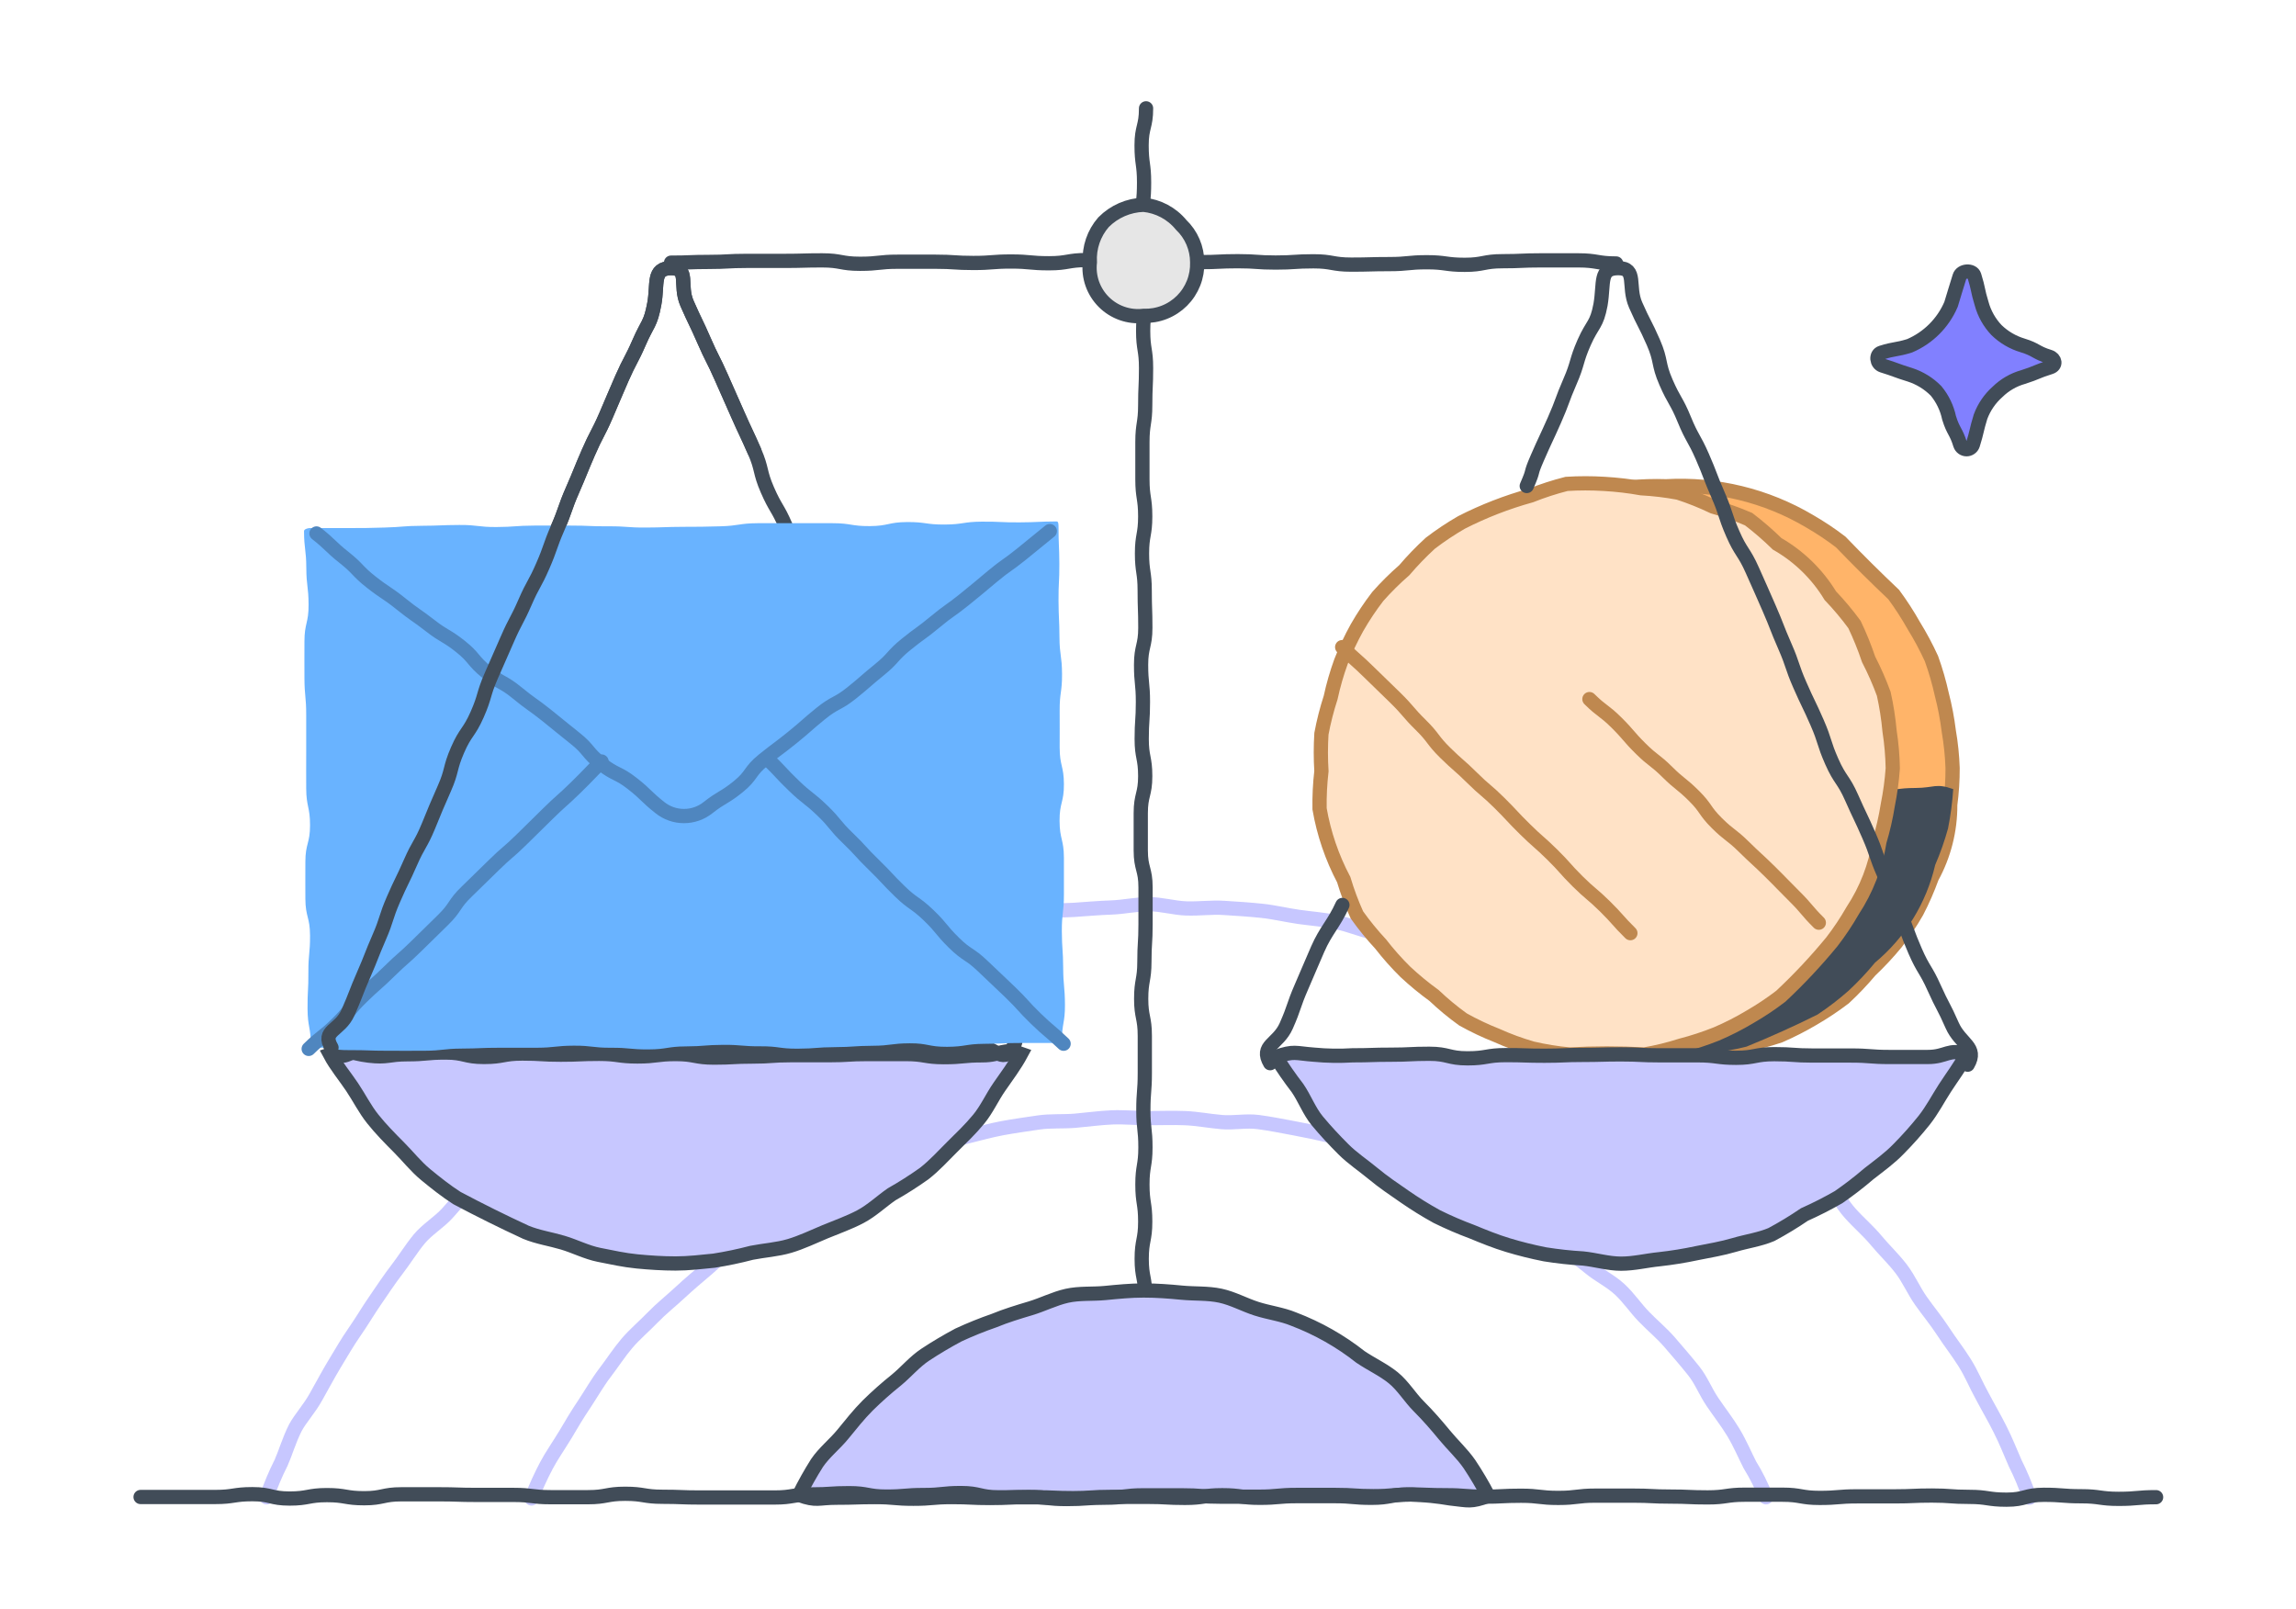<svg width="137" height="96" viewBox="0 0 137 96" fill="none" xmlns="http://www.w3.org/2000/svg">
<path d="M105.377 89.344C105.113 88.666 104.788 88.014 104.406 87.395C104.121 86.844 103.843 86.157 103.416 85.452C103.069 84.876 102.618 84.3 102.178 83.651C101.739 83.001 101.522 82.376 101.058 81.794C100.594 81.213 100.142 80.693 99.647 80.117C99.152 79.542 98.62 79.115 98.094 78.57C97.568 78.026 97.19 77.438 96.64 76.93C96.089 76.423 95.433 76.12 94.857 75.643C94.282 75.167 93.706 74.783 93.106 74.344C92.506 73.904 91.949 73.49 91.324 73.106C90.699 72.722 90.198 72.184 89.554 71.812C88.91 71.441 88.285 71.113 87.623 70.779C86.961 70.445 86.262 70.272 85.581 69.981C84.9 69.69 84.22 69.504 83.52 69.251C82.821 68.997 82.19 68.694 81.478 68.483C80.767 68.273 80.123 67.957 79.399 67.784C78.675 67.611 77.982 67.468 77.258 67.332C76.534 67.196 75.828 67.054 75.092 66.955C74.356 66.856 73.632 67.017 72.895 66.955C72.159 66.893 71.459 66.751 70.717 66.72C69.974 66.689 69.269 66.72 68.526 66.72C67.784 66.72 67.053 66.645 66.335 66.676C65.618 66.707 64.869 66.812 64.157 66.874C63.446 66.936 62.678 66.874 61.967 66.98C61.255 67.085 60.506 67.19 59.801 67.32C59.095 67.45 58.365 67.66 57.666 67.827C56.966 67.994 56.249 68.236 55.562 68.446C54.875 68.656 54.2 69.009 53.526 69.251C52.851 69.492 52.133 69.727 51.477 70.006C50.821 70.284 50.085 70.501 49.441 70.816C48.798 71.132 48.148 71.522 47.529 71.874C46.91 72.227 46.36 72.784 45.759 73.174C45.159 73.564 44.417 73.793 43.841 74.232C43.266 74.671 42.758 75.241 42.214 75.699C41.669 76.157 41.087 76.652 40.567 77.135C40.048 77.617 39.441 78.1 38.952 78.607C38.463 79.115 37.863 79.622 37.405 80.161C36.947 80.699 36.52 81.361 36.093 81.918C35.666 82.475 35.276 83.156 34.893 83.737C34.447 84.393 34.082 85.018 33.742 85.594C33.309 86.305 32.888 86.906 32.603 87.45C32.266 88.085 31.969 88.74 31.712 89.412" stroke="#C7C7FF" stroke-width="0.85" stroke-miterlimit="10" stroke-linecap="round"/>
<path d="M121.102 89.369C120.864 88.662 120.577 87.974 120.242 87.308C119.982 86.726 119.716 86.021 119.326 85.254C119.017 84.635 118.651 84.016 118.262 83.279C117.915 82.661 117.643 81.968 117.216 81.293C116.789 80.618 116.368 80.093 115.941 79.436C115.514 78.781 115.068 78.255 114.623 77.623C114.177 76.992 113.905 76.318 113.435 75.705C112.964 75.092 112.438 74.603 111.949 74.016C111.461 73.428 110.904 72.964 110.396 72.394C109.889 71.825 109.555 71.157 109.029 70.6C108.503 70.043 107.97 69.548 107.42 69.022C106.869 68.496 106.256 68.087 105.687 67.586C105.118 67.085 104.554 66.621 103.967 66.144C103.379 65.668 102.822 65.191 102.215 64.739C101.609 64.288 100.978 63.935 100.359 63.502C99.74 63.069 99.121 62.648 98.502 62.264C97.883 61.88 97.228 61.497 96.572 61.125C95.916 60.754 95.229 60.507 94.548 60.141C93.867 59.776 93.31 59.3 92.611 58.99C91.912 58.681 91.188 58.532 90.489 58.248C89.789 57.963 89.09 57.74 88.378 57.487C87.667 57.233 86.992 56.942 86.268 56.719C85.544 56.496 84.888 56.131 84.152 55.94C83.415 55.748 82.654 55.81 81.912 55.642C81.169 55.475 80.488 55.178 79.746 55.024C79.003 54.869 78.266 54.819 77.518 54.714C76.769 54.609 76.051 54.43 75.296 54.349C74.541 54.269 73.811 54.225 73.05 54.176C72.289 54.126 71.558 54.232 70.797 54.207C70.036 54.182 69.312 53.953 68.551 53.953C67.79 53.953 67.047 54.126 66.305 54.151C65.562 54.176 64.801 54.244 64.064 54.294C63.328 54.343 62.554 54.294 61.818 54.399C61.082 54.504 60.314 54.541 59.584 54.646C58.854 54.751 58.074 54.795 57.344 54.925C56.614 55.055 55.902 55.414 55.178 55.575C54.454 55.735 53.674 55.773 52.963 55.964C52.251 56.156 51.508 56.367 50.797 56.583C50.085 56.8 49.342 56.992 48.643 57.239C47.944 57.487 47.238 57.79 46.551 58.068C45.865 58.347 45.178 58.687 44.503 58.997C43.829 59.306 43.117 59.615 42.461 59.937C41.805 60.259 41.223 60.797 40.567 61.175C39.911 61.552 39.126 61.695 38.494 62.085C37.863 62.474 37.257 62.938 36.638 63.353C36.019 63.768 35.4 64.251 34.825 64.69C34.249 65.129 33.587 65.575 33.024 66.039C32.461 66.503 31.966 67.122 31.409 67.611C30.852 68.1 30.171 68.508 29.657 69.022C29.144 69.535 28.692 70.197 28.178 70.723C27.665 71.249 27.182 71.856 26.687 72.4C26.192 72.945 25.486 73.36 25.016 73.929C24.546 74.498 24.137 75.167 23.692 75.742C23.246 76.318 22.813 76.98 22.386 77.599C21.959 78.217 21.569 78.886 21.148 79.486C20.728 80.086 20.332 80.779 19.96 81.392C19.589 82.005 19.205 82.729 18.859 83.341C18.469 84.053 17.931 84.622 17.621 85.198C17.238 85.965 17.033 86.702 16.773 87.283C16.436 87.948 16.146 88.637 15.907 89.344" stroke="#C7C7FF" stroke-width="0.85" stroke-miterlimit="10" stroke-linecap="round"/>
<path d="M116.51 45.83C116.484 45.089 116.408 44.351 116.281 43.621C116.191 42.886 116.053 42.159 115.867 41.443C115.706 40.716 115.5 40.001 115.248 39.301C114.938 38.624 114.586 37.967 114.196 37.334C113.834 36.691 113.433 36.071 112.995 35.477C111.917 34.456 110.862 33.41 109.833 32.34C109.242 31.887 108.622 31.474 107.977 31.102C105.395 29.571 102.415 28.845 99.418 29.016C98.677 28.992 97.935 29.015 97.197 29.084C96.459 29.185 95.73 29.334 95.012 29.53C94.287 29.703 93.574 29.922 92.877 30.186C92.178 30.454 91.498 30.768 90.841 31.127C90.241 31.576 89.67 32.064 89.133 32.587C88.55 33.041 87.997 33.531 87.475 34.054C86.915 34.544 86.386 35.069 85.891 35.626C85.491 36.253 85.134 36.907 84.82 37.581C84.438 38.215 84.097 38.872 83.799 39.549C83.487 40.224 83.218 40.919 82.994 41.628C82.855 42.358 82.76 43.096 82.71 43.837C82.54 44.568 82.414 45.307 82.332 46.053C82.332 46.802 82.38 47.55 82.475 48.293C82.721 49.769 83.208 51.195 83.916 52.513C84.152 53.221 84.435 53.911 84.764 54.58C85.138 55.224 85.551 55.844 86.002 56.437C86.472 57.017 86.981 57.565 87.524 58.077C88.473 59.247 89.719 60.141 91.132 60.663C91.766 61.048 92.426 61.389 93.106 61.684C93.796 61.953 94.503 62.176 95.222 62.353C95.939 62.541 96.666 62.682 97.401 62.774C98.845 63.215 100.388 63.215 101.832 62.774C102.567 62.684 103.297 62.55 104.016 62.371C104.752 62.23 105.478 62.04 106.188 61.802C106.875 61.503 107.542 61.162 108.187 60.781C108.831 60.407 109.451 59.994 110.043 59.543C110.592 59.033 111.109 58.489 111.591 57.916C112.14 57.396 112.657 56.842 113.138 56.257C113.591 55.667 114.005 55.047 114.375 54.401C114.719 53.739 115.019 53.054 115.273 52.352C116 51.025 116.377 49.534 116.368 48.021C116.464 47.294 116.512 46.563 116.51 45.83Z" fill="#FFB469"/>
<path d="M116.51 45.83C116.484 45.089 116.408 44.351 116.281 43.621C116.191 42.886 116.053 42.159 115.867 41.443C115.706 40.716 115.5 40.001 115.248 39.301C114.938 38.624 114.586 37.967 114.196 37.334C113.834 36.691 113.433 36.071 112.995 35.477C111.917 34.456 110.862 33.41 109.833 32.34C109.242 31.887 108.622 31.474 107.977 31.102C105.395 29.571 102.415 28.845 99.418 29.016C98.677 28.992 97.935 29.015 97.197 29.084C96.459 29.185 95.73 29.334 95.012 29.53C94.287 29.703 93.574 29.922 92.877 30.186C92.178 30.454 91.498 30.768 90.841 31.127C90.241 31.576 89.67 32.064 89.133 32.587C88.55 33.041 87.997 33.531 87.475 34.054C86.915 34.544 86.386 35.069 85.891 35.626C85.491 36.253 85.134 36.907 84.82 37.581C84.438 38.215 84.097 38.872 83.799 39.549C83.487 40.224 83.218 40.919 82.994 41.628C82.855 42.358 82.76 43.096 82.71 43.837C82.54 44.568 82.414 45.307 82.332 46.053C82.332 46.802 82.38 47.55 82.475 48.293C82.721 49.769 83.208 51.195 83.916 52.513C84.152 53.221 84.435 53.911 84.764 54.58C85.138 55.224 85.551 55.844 86.002 56.437C86.472 57.017 86.981 57.565 87.524 58.077C88.473 59.247 89.719 60.141 91.132 60.663C91.766 61.048 92.426 61.389 93.106 61.684C93.796 61.953 94.503 62.176 95.222 62.353C95.939 62.541 96.666 62.682 97.401 62.774C98.845 63.215 100.388 63.215 101.832 62.774C102.567 62.684 103.297 62.55 104.016 62.371C104.752 62.23 105.478 62.04 106.188 61.802C106.875 61.503 107.542 61.162 108.187 60.781C108.831 60.407 109.451 59.994 110.043 59.543C110.592 59.033 111.109 58.489 111.591 57.916C112.14 57.396 112.657 56.842 113.138 56.257C113.591 55.667 114.005 55.047 114.375 54.401C114.719 53.739 115.019 53.054 115.273 52.352C116 51.025 116.377 49.534 116.368 48.021C116.464 47.294 116.512 46.563 116.51 45.83Z" stroke="#BF884F" stroke-width="0.85" stroke-miterlimit="10" stroke-linecap="round"/>
<path d="M99.591 62.867C98.708 62.934 97.82 62.934 96.937 62.867C96.036 62.715 95.149 62.496 94.282 62.211C93.929 61.208 94.214 61.121 94.208 60.057C94.201 58.993 94.443 58.986 94.437 57.928C94.43 56.87 94.437 56.858 94.437 55.793C94.437 54.729 94.498 54.729 94.492 53.664C94.486 52.6 94.418 52.6 94.412 51.536C94.406 50.471 94.195 50.465 94.189 49.401C94.183 48.336 93.601 48.058 94.362 47.315C95.124 46.573 95.427 47.241 96.534 47.235C97.642 47.229 97.648 47.266 98.756 47.235C99.864 47.204 99.864 47.235 100.978 47.235C102.091 47.235 102.085 47.272 103.199 47.266C104.313 47.26 104.307 47.123 105.421 47.123H107.636C108.75 47.123 108.75 47.123 109.858 47.123C110.965 47.123 110.972 47.167 112.079 47.161C113.187 47.154 113.193 47.024 114.307 47.018C115.421 47.012 115.502 46.715 116.547 47.086C116.495 47.874 116.392 48.657 116.238 49.432C116.033 50.175 115.777 50.903 115.471 51.61C114.942 53.893 113.682 55.94 111.881 57.439C111.393 58.032 110.865 58.592 110.303 59.116C109.718 59.633 109.098 60.109 108.447 60.54C107.061 61.231 105.649 61.868 104.214 62.452C103.459 62.64 102.692 62.774 101.918 62.854C101.144 62.914 100.366 62.919 99.591 62.867Z" fill="#414C58"/>
<path d="M112.94 45.848C112.926 45.102 112.862 44.358 112.748 43.621C112.68 42.873 112.565 42.131 112.401 41.399C112.143 40.696 111.842 40.01 111.498 39.345C111.259 38.635 110.978 37.941 110.656 37.265C110.213 36.661 109.732 36.087 109.214 35.545C108.435 34.261 107.343 33.197 106.04 32.451C105.503 31.925 104.935 31.433 104.338 30.978C103.649 30.682 102.942 30.432 102.221 30.229C101.55 29.907 100.857 29.63 100.148 29.4C99.416 29.263 98.676 29.174 97.933 29.134C97.203 29.003 96.465 28.916 95.724 28.874C94.976 28.828 94.225 28.828 93.477 28.874C92.751 29.058 92.038 29.29 91.342 29.567C89.912 29.962 88.524 30.501 87.202 31.176C86.558 31.548 85.938 31.962 85.346 32.414C84.796 32.918 84.277 33.455 83.793 34.023C83.231 34.512 82.702 35.037 82.209 35.594C81.754 36.185 81.341 36.805 80.971 37.451C80.609 38.103 80.29 38.779 80.018 39.474C79.763 40.175 79.556 40.893 79.399 41.622C79.169 42.329 78.985 43.05 78.848 43.782C78.802 44.526 78.802 45.272 78.848 46.016C78.762 46.761 78.725 47.511 78.737 48.262C78.992 49.738 79.479 51.164 80.179 52.489C80.393 53.207 80.656 53.91 80.965 54.593C81.399 55.202 81.872 55.783 82.382 56.331C82.836 56.916 83.328 57.47 83.855 57.99C84.396 58.495 84.969 58.966 85.569 59.401C86.111 59.916 86.688 60.394 87.295 60.83C87.948 61.195 88.624 61.515 89.319 61.789C90.003 62.097 90.708 62.355 91.429 62.563C92.16 62.734 92.903 62.854 93.651 62.922C95.139 62.84 96.63 62.84 98.119 62.922C98.856 62.796 99.584 62.618 100.297 62.39C101.016 62.205 101.723 61.973 102.413 61.697C103.1 61.404 103.766 61.065 104.406 60.682C105.051 60.31 105.671 59.897 106.262 59.444C107.347 58.428 108.364 57.343 109.307 56.195C109.762 55.605 110.175 54.985 110.545 54.339C111.367 53.09 111.913 51.681 112.147 50.205C112.36 49.495 112.526 48.771 112.642 48.039C112.787 47.316 112.887 46.584 112.94 45.848Z" fill="#FFE2C6"/>
<path d="M112.94 45.848C112.926 45.102 112.862 44.358 112.748 43.621C112.68 42.873 112.565 42.131 112.401 41.399C112.143 40.696 111.842 40.01 111.498 39.345C111.259 38.635 110.978 37.941 110.656 37.265C110.213 36.661 109.732 36.087 109.214 35.545C108.435 34.261 107.343 33.197 106.04 32.451C105.503 31.925 104.935 31.433 104.338 30.978C103.649 30.682 102.942 30.432 102.221 30.229C101.55 29.907 100.857 29.63 100.148 29.4C99.416 29.263 98.676 29.174 97.933 29.134C97.203 29.003 96.465 28.916 95.724 28.874C94.976 28.828 94.225 28.828 93.477 28.874C92.751 29.058 92.038 29.29 91.342 29.567C89.912 29.962 88.524 30.501 87.202 31.176C86.558 31.548 85.938 31.962 85.346 32.414C84.796 32.918 84.277 33.455 83.793 34.023C83.231 34.512 82.702 35.037 82.209 35.594C81.754 36.185 81.341 36.805 80.971 37.451C80.609 38.103 80.29 38.779 80.018 39.474C79.763 40.175 79.556 40.893 79.399 41.622C79.169 42.329 78.985 43.05 78.848 43.782C78.802 44.526 78.802 45.272 78.848 46.016C78.762 46.761 78.725 47.511 78.737 48.262C78.992 49.738 79.479 51.164 80.179 52.489C80.393 53.207 80.656 53.91 80.965 54.593C81.399 55.202 81.872 55.783 82.382 56.331C82.836 56.916 83.328 57.47 83.855 57.99C84.396 58.495 84.969 58.966 85.569 59.401C86.111 59.916 86.688 60.394 87.295 60.83C87.948 61.195 88.624 61.515 89.319 61.789C90.003 62.097 90.708 62.355 91.429 62.563C92.16 62.734 92.903 62.854 93.651 62.922C95.139 62.84 96.63 62.84 98.119 62.922C98.856 62.796 99.584 62.618 100.297 62.39C101.016 62.205 101.723 61.973 102.413 61.697C103.1 61.404 103.766 61.065 104.406 60.682C105.051 60.31 105.671 59.897 106.262 59.444C107.347 58.428 108.364 57.343 109.307 56.195C109.762 55.605 110.175 54.985 110.545 54.339C111.367 53.09 111.913 51.681 112.147 50.205C112.36 49.495 112.526 48.771 112.642 48.039C112.787 47.316 112.887 46.584 112.94 45.848Z" stroke="#BF884F" stroke-width="0.85" stroke-miterlimit="10" stroke-linecap="round"/>
<path d="M80.086 38.614C80.872 39.388 80.909 39.345 81.695 40.118C82.481 40.892 82.487 40.879 83.273 41.653C84.059 42.426 83.991 42.488 84.777 43.262C85.563 44.035 85.451 44.147 86.237 44.92C87.023 45.694 87.066 45.644 87.846 46.418C88.626 47.191 88.688 47.136 89.467 47.909C90.247 48.683 90.216 48.714 91.002 49.487C91.788 50.261 91.831 50.218 92.617 50.991C93.403 51.765 93.354 51.814 94.133 52.588C94.913 53.361 94.975 53.306 95.761 54.079C96.547 54.853 96.497 54.908 97.283 55.682" stroke="#BF884F" stroke-width="0.85" stroke-miterlimit="10" stroke-linecap="round"/>
<path d="M94.839 41.715C95.594 42.464 95.693 42.364 96.448 43.113C97.203 43.862 97.141 43.918 97.896 44.666C98.651 45.415 98.737 45.322 99.486 46.065C100.235 46.808 100.315 46.733 101.07 47.482C101.825 48.231 101.689 48.367 102.444 49.116C103.199 49.865 103.286 49.772 104.041 50.514C104.796 51.257 104.827 51.239 105.582 51.981C106.337 52.724 106.324 52.742 107.079 53.491C107.834 54.24 107.772 54.308 108.527 55.057" stroke="#BF884F" stroke-width="0.85" stroke-miterlimit="10" stroke-linecap="round"/>
<path d="M19.694 62.922C20.053 63.597 20.579 64.222 21.006 64.859C21.433 65.496 21.773 66.183 22.244 66.771C22.714 67.359 23.259 67.916 23.797 68.454C24.335 68.993 24.818 69.612 25.406 70.094C25.994 70.577 26.607 71.066 27.263 71.487C28.615 72.205 29.987 72.886 31.378 73.529C32.077 73.82 32.844 73.931 33.575 74.148C34.305 74.364 34.998 74.729 35.747 74.878C36.495 75.026 37.244 75.194 38.012 75.268C38.779 75.342 39.54 75.392 40.314 75.392C41.087 75.392 41.855 75.299 42.603 75.225C43.36 75.106 44.109 74.949 44.85 74.754C45.605 74.606 46.378 74.562 47.108 74.346C47.839 74.129 48.538 73.789 49.237 73.498C49.937 73.207 50.673 72.953 51.347 72.594C52.022 72.236 52.585 71.691 53.204 71.264C53.873 70.885 54.521 70.472 55.147 70.026C55.766 69.544 56.267 68.981 56.812 68.442C57.356 67.904 57.907 67.378 58.396 66.784C58.885 66.19 59.194 65.478 59.634 64.847C60.073 64.216 60.568 63.553 60.927 62.885C59.85 62.501 59.764 62.972 58.619 62.972C57.474 62.972 57.474 63.083 56.329 63.083C55.184 63.083 55.19 62.897 54.045 62.897H51.756C50.617 62.897 50.617 62.965 49.472 62.965H47.183C46.044 62.965 46.044 63.046 44.899 63.046C43.754 63.046 43.754 63.108 42.61 63.108C41.465 63.108 41.465 62.897 40.326 62.897C39.187 62.897 39.181 63.04 38.036 63.04C36.892 63.04 36.892 62.885 35.747 62.885C34.602 62.885 34.602 62.934 33.457 62.934C32.312 62.934 32.312 62.866 31.167 62.866C30.023 62.866 30.023 63.071 28.878 63.071C27.733 63.071 27.733 62.805 26.588 62.805C25.443 62.805 25.449 62.91 24.305 62.91C23.16 62.91 23.141 63.126 22.003 62.99C20.864 62.854 20.796 62.545 19.694 62.922Z" fill="#C7C7FF"/>
<path d="M19.694 62.922C20.053 63.597 20.579 64.222 21.006 64.859C21.433 65.496 21.773 66.183 22.244 66.771C22.714 67.359 23.259 67.916 23.797 68.454C24.335 68.993 24.818 69.612 25.406 70.094C25.994 70.577 26.607 71.066 27.263 71.487C28.615 72.205 29.987 72.886 31.378 73.529C32.077 73.82 32.844 73.931 33.575 74.148C34.305 74.364 34.998 74.729 35.747 74.878C36.495 75.026 37.244 75.194 38.012 75.268C38.779 75.342 39.54 75.392 40.314 75.392C41.087 75.392 41.855 75.299 42.603 75.225C43.36 75.106 44.109 74.949 44.85 74.754C45.605 74.606 46.378 74.562 47.108 74.346C47.839 74.129 48.538 73.789 49.237 73.498C49.937 73.207 50.673 72.953 51.347 72.594C52.022 72.236 52.585 71.691 53.204 71.264C53.873 70.885 54.521 70.472 55.147 70.026C55.766 69.544 56.267 68.981 56.812 68.442C57.356 67.904 57.907 67.378 58.396 66.784C58.885 66.19 59.194 65.478 59.634 64.847C60.073 64.216 60.568 63.553 60.927 62.885C59.85 62.501 59.764 62.972 58.619 62.972C57.474 62.972 57.474 63.083 56.329 63.083C55.184 63.083 55.19 62.897 54.045 62.897H51.756C50.617 62.897 50.617 62.965 49.472 62.965H47.183C46.044 62.965 46.044 63.046 44.899 63.046C43.754 63.046 43.754 63.108 42.61 63.108C41.465 63.108 41.465 62.897 40.326 62.897C39.187 62.897 39.181 63.04 38.036 63.04C36.892 63.04 36.892 62.885 35.747 62.885C34.602 62.885 34.602 62.934 33.457 62.934C32.312 62.934 32.312 62.866 31.167 62.866C30.023 62.866 30.023 63.071 28.878 63.071C27.733 63.071 27.733 62.805 26.588 62.805C25.443 62.805 25.449 62.91 24.305 62.91C23.16 62.91 23.141 63.126 22.003 62.99C20.864 62.854 20.796 62.545 19.694 62.922Z" stroke="#414C58" stroke-width="0.85" stroke-miterlimit="10" stroke-linecap="round"/>
<path d="M40.044 16C41.165 16 40.51 16.998 40.994 18.104C41.478 19.21 41.52 19.196 42.004 20.309C42.488 21.421 42.543 21.387 43.033 22.5C43.524 23.612 43.524 23.605 44.014 24.718C44.504 25.83 44.528 25.81 45.012 26.916C45.496 28.021 45.306 28.122 45.79 29.234C46.274 30.346 46.403 30.279 46.88 31.392C47.358 32.504 47.352 32.511 47.836 33.616C48.32 34.722 48.253 34.762 48.737 35.874C49.221 36.987 49.306 36.94 49.79 38.052C50.274 39.164 50.176 39.211 50.666 40.324C51.156 41.436 51.322 41.342 51.806 42.455C52.29 43.567 52.124 43.654 52.608 44.766C53.092 45.879 53.221 45.818 53.692 46.931C54.164 48.043 54.127 48.07 54.611 49.182C55.095 50.294 55.144 50.261 55.628 51.373C56.112 52.486 56.039 52.526 56.523 53.638C57.007 54.75 57.08 54.71 57.564 55.822C58.048 56.935 57.87 57.029 58.36 58.141C58.85 59.253 58.875 59.24 59.365 60.352C59.855 61.465 61.037 61.491 60.431 62.53C59.824 63.569 59.298 62.369 58.164 62.369C57.031 62.369 57.031 62.604 55.898 62.604C54.764 62.604 54.771 62.657 53.637 62.657C52.504 62.657 52.504 62.657 51.371 62.657C50.237 62.657 50.244 62.463 49.11 62.463H46.844C45.717 62.463 45.717 62.604 44.583 62.604C43.45 62.604 43.45 62.677 42.317 62.677C41.184 62.677 41.184 62.584 40.056 62.584C38.929 62.584 38.923 62.436 37.79 62.436H35.548C34.414 62.436 34.414 62.436 33.281 62.436C32.148 62.436 32.148 62.697 31.015 62.697C29.881 62.697 29.881 62.59 28.748 62.59C27.615 62.59 27.615 62.637 26.482 62.637C25.348 62.637 25.354 62.543 24.221 62.543C23.088 62.543 23.082 62.604 21.948 62.604C20.815 62.604 20.392 63.555 19.78 62.51C19.167 61.465 20.276 61.532 20.766 60.419C21.256 59.307 21.207 59.287 21.691 58.181C22.175 57.075 22.138 57.049 22.622 55.936C23.106 54.824 22.996 54.77 23.48 53.658C23.964 52.546 24.007 52.573 24.491 51.467C24.975 50.361 25.103 50.408 25.563 49.296C26.022 48.184 26.016 48.17 26.506 47.065C26.996 45.959 26.818 45.865 27.302 44.753C27.786 43.641 27.982 43.748 28.472 42.635C28.962 41.523 28.822 41.456 29.305 40.344C29.79 39.231 29.796 39.238 30.279 38.126C30.764 37.014 30.843 37.054 31.327 35.941C31.811 34.829 31.903 34.883 32.387 33.77C32.871 32.658 32.791 32.618 33.275 31.506C33.759 30.393 33.679 30.346 34.163 29.241C34.647 28.135 34.623 28.115 35.107 27.003C35.591 25.89 35.664 25.93 36.148 24.818C36.632 23.706 36.614 23.699 37.104 22.587C37.594 21.474 37.667 21.515 38.151 20.402C38.635 19.29 38.813 19.357 39.039 18.144C39.266 16.931 38.911 16.007 40.044 16Z" stroke="#414C58" stroke-width="0.85" stroke-miterlimit="10" stroke-linecap="round"/>
<path d="M76.132 63.064C76.529 63.705 76.959 64.324 77.419 64.921C77.846 65.54 78.118 66.301 78.607 66.889C79.096 67.477 79.622 68.04 80.16 68.578C80.698 69.117 81.348 69.543 81.936 70.032C82.524 70.521 83.174 70.961 83.793 71.388C84.419 71.823 85.068 72.226 85.736 72.594C86.419 72.931 87.12 73.232 87.834 73.498C88.539 73.789 89.238 74.073 89.975 74.296C90.711 74.519 91.435 74.698 92.19 74.847C92.941 74.967 93.697 75.05 94.455 75.094C95.21 75.169 95.959 75.404 96.732 75.404C97.506 75.404 98.255 75.212 99.01 75.138C99.766 75.054 100.518 74.932 101.262 74.773C102.011 74.624 102.76 74.5 103.49 74.284C104.22 74.067 105 73.962 105.699 73.665C106.376 73.302 107.033 72.903 107.667 72.471C108.365 72.159 109.047 71.812 109.709 71.431C110.337 70.996 110.943 70.53 111.522 70.032C112.141 69.55 112.76 69.104 113.28 68.566C113.819 68.021 114.329 67.449 114.808 66.852C115.297 66.233 115.638 65.564 116.046 64.933C116.454 64.302 116.987 63.59 117.346 62.916C116.269 62.538 116.164 63.071 115.019 63.071C113.874 63.071 113.88 63.071 112.735 63.071C111.591 63.071 111.591 62.984 110.446 62.984C109.301 62.984 109.301 62.984 108.156 62.984C107.011 62.984 107.017 62.903 105.873 62.903C104.728 62.903 104.728 63.12 103.589 63.12C102.45 63.12 102.444 62.971 101.299 62.971H99.01C97.871 62.971 97.871 62.916 96.726 62.916C95.581 62.916 95.581 62.947 94.437 62.947C93.292 62.947 93.292 62.996 92.147 62.996C91.002 62.996 91.002 62.959 89.857 62.959C88.712 62.959 88.712 63.151 87.568 63.151C86.423 63.151 86.423 62.879 85.284 62.879C84.145 62.879 84.139 62.934 82.994 62.934C81.85 62.934 81.85 62.971 80.705 62.971C79.944 63.018 79.18 63.006 78.421 62.934C77.246 62.848 77.245 62.687 76.132 63.064Z" fill="#C7C7FF"/>
<path d="M76.132 63.064C76.529 63.705 76.959 64.324 77.419 64.921C77.846 65.54 78.118 66.301 78.607 66.889C79.096 67.477 79.622 68.04 80.16 68.578C80.698 69.117 81.348 69.543 81.936 70.032C82.524 70.521 83.174 70.961 83.793 71.388C84.419 71.823 85.068 72.226 85.736 72.594C86.419 72.931 87.12 73.232 87.834 73.498C88.539 73.789 89.238 74.073 89.975 74.296C90.711 74.519 91.435 74.698 92.19 74.847C92.941 74.967 93.697 75.05 94.455 75.094C95.21 75.169 95.959 75.404 96.732 75.404C97.506 75.404 98.255 75.212 99.01 75.138C99.766 75.054 100.518 74.932 101.262 74.773C102.011 74.624 102.76 74.5 103.49 74.284C104.22 74.067 105 73.962 105.699 73.665C106.376 73.302 107.033 72.903 107.667 72.471C108.365 72.159 109.047 71.812 109.709 71.431C110.337 70.996 110.943 70.53 111.522 70.032C112.141 69.55 112.76 69.104 113.28 68.566C113.819 68.021 114.329 67.449 114.808 66.852C115.297 66.233 115.638 65.564 116.046 64.933C116.454 64.302 116.987 63.59 117.346 62.916C116.269 62.538 116.164 63.071 115.019 63.071C113.874 63.071 113.88 63.071 112.735 63.071C111.591 63.071 111.591 62.984 110.446 62.984C109.301 62.984 109.301 62.984 108.156 62.984C107.011 62.984 107.017 62.903 105.873 62.903C104.728 62.903 104.728 63.12 103.589 63.12C102.45 63.12 102.444 62.971 101.299 62.971H99.01C97.871 62.971 97.871 62.916 96.726 62.916C95.581 62.916 95.581 62.947 94.437 62.947C93.292 62.947 93.292 62.996 92.147 62.996C91.002 62.996 91.002 62.959 89.857 62.959C88.712 62.959 88.712 63.151 87.568 63.151C86.423 63.151 86.423 62.879 85.284 62.879C84.145 62.879 84.139 62.934 82.994 62.934C81.85 62.934 81.85 62.971 80.705 62.971C79.944 63.018 79.18 63.006 78.421 62.934C77.246 62.848 77.245 62.687 76.132 63.064Z" stroke="#414C58" stroke-width="0.85" stroke-miterlimit="10" stroke-linecap="round"/>
<path d="M117.411 63.53C118.03 62.471 116.973 62.307 116.479 61.174C115.985 60.041 115.917 60.081 115.41 58.948C114.904 57.815 114.772 57.89 114.278 56.756C113.785 55.623 113.847 55.589 113.353 54.455C112.859 53.322 112.903 53.288 112.409 52.161C111.915 51.034 112.009 50.987 111.515 49.853C111.021 48.72 110.99 48.74 110.489 47.607C109.989 46.473 109.802 46.576 109.301 45.442C108.801 44.309 108.92 44.254 108.426 43.121C107.932 41.987 107.888 42.001 107.395 40.874C106.901 39.748 106.994 39.686 106.5 38.56C106.006 37.433 106.05 37.413 105.556 36.279C105.062 35.146 105.056 35.146 104.556 34.019C104.056 32.892 103.887 32.981 103.393 31.848C102.899 30.714 103.005 30.653 102.511 29.526C102.017 28.4 102.067 28.366 101.574 27.239C101.08 26.112 100.961 26.16 100.498 25.027C100.035 23.893 99.904 23.948 99.41 22.814C98.916 21.681 99.147 21.565 98.654 20.431C98.16 19.298 98.091 19.325 97.597 18.199C97.103 17.072 97.71 16 96.559 16C95.409 16 95.728 16.854 95.502 18.178C95.271 19.414 95.027 19.298 94.527 20.431C94.027 21.565 94.171 21.64 93.677 22.773C93.183 23.907 93.252 23.934 92.751 25.068C92.251 26.201 92.226 26.187 91.732 27.321C91.238 28.454 91.594 27.867 91.1 29M75.789 63.441C75.163 62.376 76.251 62.342 76.751 61.208C77.252 60.075 77.158 60.034 77.652 58.9C78.146 57.767 78.133 57.76 78.627 56.633C79.121 55.507 79.587 55.133 80.1 54" stroke="#414C58" stroke-width="0.85" stroke-miterlimit="10" stroke-linecap="round"/>
<path d="M68.384 6.464C68.384 7.566 68.118 7.566 68.118 8.673C68.118 9.781 68.266 9.781 68.266 10.889C68.266 11.996 68.167 11.996 68.167 13.104C68.167 14.212 68.316 14.206 68.316 15.313C68.316 16.421 68.378 16.421 68.378 17.529C68.378 18.637 68.211 18.637 68.211 19.744C68.211 20.852 68.384 20.852 68.384 21.96C68.384 23.067 68.334 23.061 68.334 24.169C68.334 25.276 68.167 25.276 68.167 26.384C68.167 27.492 68.167 27.492 68.167 28.6C68.167 29.707 68.334 29.707 68.334 30.815C68.334 31.923 68.142 31.923 68.142 33.024C68.142 34.126 68.303 34.132 68.303 35.24C68.303 36.347 68.341 36.347 68.341 37.455C68.341 38.563 68.087 38.563 68.087 39.67C68.087 40.778 68.198 40.778 68.198 41.886C68.198 42.994 68.124 42.994 68.124 44.095C68.124 45.197 68.334 45.203 68.334 46.311C68.334 47.418 68.068 47.418 68.068 48.526C68.068 49.634 68.068 49.634 68.068 50.741C68.068 51.849 68.353 51.849 68.353 52.951C68.353 54.052 68.353 54.058 68.353 55.166C68.353 56.274 68.285 56.274 68.285 57.381C68.285 58.489 68.093 58.489 68.093 59.597C68.093 60.705 68.31 60.705 68.31 61.812C68.31 62.92 68.31 62.926 68.31 64.034C68.31 65.142 68.223 65.142 68.223 66.249C68.223 67.357 68.347 67.357 68.347 68.465C68.347 69.572 68.167 69.572 68.167 70.68C68.167 71.788 68.334 71.788 68.334 72.895C68.334 74.003 68.124 74.009 68.124 75.117C68.124 76.225 68.334 76.225 68.334 77.339" stroke="#414C58" stroke-width="0.85" stroke-miterlimit="10" stroke-linecap="round"/>
<path d="M88.805 89.263C88.463 88.612 88.087 87.977 87.679 87.364C87.252 86.745 86.67 86.213 86.188 85.625C85.705 85.037 85.204 84.461 84.665 83.923C84.127 83.385 83.718 82.685 83.13 82.209C82.543 81.732 81.819 81.404 81.181 80.971C79.975 80.02 78.632 79.258 77.196 78.713C76.497 78.422 75.717 78.329 74.981 78.094C74.244 77.859 73.57 77.475 72.815 77.314C72.06 77.153 71.292 77.209 70.525 77.135C69.758 77.06 69.009 77.004 68.235 77.004C67.462 77.004 66.707 77.079 65.952 77.153C65.197 77.227 64.405 77.153 63.662 77.32C62.919 77.487 62.208 77.852 61.484 78.069C60.76 78.285 60.023 78.508 59.318 78.799C58.594 79.05 57.884 79.337 57.189 79.659C56.515 80.018 55.846 80.414 55.209 80.835C54.572 81.256 54.07 81.868 53.482 82.351C52.887 82.827 52.317 83.333 51.774 83.867C51.236 84.406 50.766 85.006 50.283 85.594C49.8 86.182 49.175 86.671 48.748 87.302C48.359 87.918 48.002 88.555 47.678 89.208C48.761 89.585 48.785 89.369 49.93 89.369C51.075 89.369 51.075 89.332 52.22 89.332C53.365 89.332 53.359 89.431 54.503 89.431C55.648 89.431 55.648 89.332 56.793 89.332C57.938 89.332 57.932 89.387 59.077 89.387C60.221 89.387 60.221 89.325 61.366 89.325C62.511 89.325 62.505 89.449 63.65 89.449C64.795 89.449 64.795 89.369 65.939 89.369C67.084 89.369 67.084 89.226 68.223 89.226C69.362 89.226 69.368 89.226 70.513 89.226C71.657 89.226 71.657 89.307 72.802 89.307C73.947 89.307 73.947 89.307 75.092 89.307C76.237 89.307 76.237 89.202 77.382 89.202H79.671C80.816 89.202 80.816 89.276 81.961 89.276C83.106 89.276 83.1 89.177 84.245 89.177C85.012 89.206 85.777 89.284 86.534 89.412C87.679 89.536 87.722 89.641 88.805 89.263Z" fill="#C7C7FF"/>
<path d="M88.805 89.263C88.463 88.612 88.087 87.977 87.679 87.364C87.252 86.745 86.67 86.213 86.188 85.625C85.705 85.037 85.204 84.461 84.665 83.923C84.127 83.385 83.718 82.685 83.13 82.209C82.543 81.732 81.819 81.404 81.181 80.971C79.975 80.02 78.632 79.258 77.196 78.713C76.497 78.422 75.717 78.329 74.981 78.094C74.244 77.859 73.57 77.475 72.815 77.314C72.06 77.153 71.292 77.209 70.525 77.135C69.758 77.06 69.009 77.004 68.235 77.004C67.462 77.004 66.707 77.079 65.952 77.153C65.197 77.227 64.405 77.153 63.662 77.32C62.919 77.487 62.208 77.852 61.484 78.069C60.76 78.285 60.023 78.508 59.318 78.799C58.594 79.05 57.884 79.337 57.189 79.659C56.515 80.018 55.846 80.414 55.209 80.835C54.572 81.256 54.07 81.868 53.482 82.351C52.887 82.827 52.317 83.333 51.774 83.867C51.236 84.406 50.766 85.006 50.283 85.594C49.8 86.182 49.175 86.671 48.748 87.302C48.359 87.918 48.002 88.555 47.678 89.208C48.761 89.585 48.785 89.369 49.93 89.369C51.075 89.369 51.075 89.332 52.22 89.332C53.365 89.332 53.359 89.431 54.503 89.431C55.648 89.431 55.648 89.332 56.793 89.332C57.938 89.332 57.932 89.387 59.077 89.387C60.221 89.387 60.221 89.325 61.366 89.325C62.511 89.325 62.505 89.449 63.65 89.449C64.795 89.449 64.795 89.369 65.939 89.369C67.084 89.369 67.084 89.226 68.223 89.226C69.362 89.226 69.368 89.226 70.513 89.226C71.657 89.226 71.657 89.307 72.802 89.307C73.947 89.307 73.947 89.307 75.092 89.307C76.237 89.307 76.237 89.202 77.382 89.202H79.671C80.816 89.202 80.816 89.276 81.961 89.276C83.106 89.276 83.1 89.177 84.245 89.177C85.012 89.206 85.777 89.284 86.534 89.412C87.679 89.536 87.722 89.641 88.805 89.263Z" stroke="#414C58" stroke-width="0.85" stroke-miterlimit="10" stroke-linecap="round"/>
<path d="M40.041 15.672C41.168 15.672 41.168 15.629 42.294 15.629C43.42 15.629 43.42 15.567 44.547 15.567C45.673 15.567 45.679 15.567 46.805 15.567C47.931 15.567 47.931 15.536 49.058 15.536C50.184 15.536 50.184 15.74 51.316 15.74C52.449 15.74 52.443 15.617 53.569 15.617C54.695 15.617 54.695 15.617 55.822 15.617C56.948 15.617 56.954 15.691 58.08 15.691C59.207 15.691 59.207 15.604 60.333 15.604C61.459 15.604 61.459 15.709 62.592 15.709C63.724 15.709 63.718 15.518 64.844 15.518C65.97 15.518 65.97 15.703 67.097 15.703C68.223 15.703 68.223 15.579 69.355 15.579C70.488 15.579 70.482 15.641 71.608 15.641C72.734 15.641 72.734 15.586 73.861 15.586C74.987 15.586 74.993 15.666 76.119 15.666C77.246 15.666 77.246 15.592 78.372 15.592C79.498 15.592 79.504 15.79 80.63 15.79C81.757 15.79 81.757 15.759 82.889 15.759C84.022 15.759 84.016 15.648 85.142 15.648C86.268 15.648 86.274 15.802 87.4 15.802C88.527 15.802 88.527 15.586 89.659 15.586C90.792 15.586 90.785 15.536 91.912 15.536C93.038 15.536 93.044 15.536 94.177 15.536C95.309 15.536 95.303 15.722 96.435 15.722" stroke="#414C58" stroke-width="0.85" stroke-miterlimit="10" stroke-linecap="round"/>
<path d="M71.435 15.654C71.448 16.077 71.375 16.499 71.219 16.893C71.063 17.287 70.828 17.645 70.528 17.945C70.228 18.244 69.87 18.479 69.475 18.634C69.081 18.789 68.659 18.861 68.235 18.847C67.803 18.896 67.366 18.847 66.956 18.704C66.546 18.561 66.173 18.328 65.865 18.021C65.557 17.714 65.322 17.342 65.177 16.933C65.033 16.523 64.982 16.086 65.03 15.654C64.977 14.779 65.27 13.919 65.847 13.259C66.48 12.619 67.335 12.246 68.235 12.219C69.111 12.305 69.917 12.734 70.475 13.414C70.779 13.703 71.02 14.05 71.185 14.435C71.35 14.82 71.435 15.235 71.435 15.654Z" fill="#E6E6E6"/>
<path d="M71.435 15.654C71.448 16.077 71.375 16.499 71.219 16.893C71.063 17.287 70.828 17.645 70.528 17.945C70.228 18.244 69.87 18.479 69.475 18.634C69.081 18.789 68.659 18.861 68.235 18.847C67.803 18.896 67.366 18.847 66.956 18.704C66.546 18.561 66.173 18.328 65.865 18.021C65.557 17.714 65.322 17.342 65.177 16.933C65.033 16.523 64.982 16.086 65.03 15.654C64.977 14.779 65.27 13.919 65.847 13.259C66.48 12.619 67.335 12.246 68.235 12.219C69.111 12.305 69.917 12.734 70.475 13.414C70.779 13.703 71.02 14.05 71.185 14.435C71.35 14.82 71.435 15.235 71.435 15.654Z" stroke="#414C58" stroke-width="0.85" stroke-miterlimit="10" stroke-linecap="round"/>
<path d="M8.388 89.326C9.502 89.326 9.502 89.326 10.61 89.326C11.718 89.326 11.724 89.326 12.838 89.326C13.951 89.326 13.945 89.158 15.059 89.158C16.173 89.158 16.167 89.418 17.281 89.418C18.395 89.418 18.395 89.214 19.509 89.214C20.622 89.214 20.616 89.4 21.73 89.4C22.844 89.4 22.844 89.165 23.958 89.165C25.072 89.165 25.072 89.165 26.186 89.165C27.3 89.165 27.3 89.202 28.407 89.202C29.515 89.202 29.521 89.202 30.635 89.202C31.749 89.202 31.749 89.338 32.857 89.338H35.085C36.192 89.338 36.192 89.134 37.306 89.134C38.42 89.134 38.42 89.313 39.534 89.313C40.648 89.313 40.648 89.356 41.762 89.356H43.99C45.097 89.356 45.097 89.356 46.211 89.356C47.325 89.356 47.325 89.171 48.439 89.171C49.553 89.171 49.553 89.097 50.667 89.097C51.781 89.097 51.774 89.301 52.888 89.301C54.002 89.301 54.002 89.208 55.116 89.208C56.23 89.208 56.23 89.09 57.344 89.09C58.458 89.09 58.458 89.344 59.572 89.344C60.686 89.344 60.686 89.344 61.8 89.344C62.913 89.344 62.913 89.394 64.027 89.394C65.141 89.394 65.141 89.319 66.255 89.319C67.369 89.319 67.363 89.319 68.477 89.319C69.591 89.319 69.591 89.381 70.704 89.381C71.818 89.381 71.818 89.22 72.932 89.22C74.046 89.22 74.046 89.375 75.16 89.375C76.274 89.375 76.274 89.276 77.388 89.276C78.502 89.276 78.502 89.276 79.616 89.276C80.73 89.276 80.73 89.375 81.843 89.375C82.957 89.375 82.957 89.177 84.071 89.177C85.185 89.177 85.185 89.22 86.299 89.22C87.413 89.22 87.413 89.307 88.527 89.307C89.641 89.307 89.641 89.251 90.754 89.251C91.868 89.251 91.868 89.381 92.982 89.381C94.096 89.381 94.096 89.245 95.21 89.245C96.324 89.245 96.324 89.245 97.438 89.245C98.552 89.245 98.552 89.301 99.666 89.301C100.78 89.301 100.78 89.35 101.893 89.35C103.007 89.35 103.007 89.189 104.121 89.189H106.349C107.463 89.189 107.463 89.381 108.577 89.381C109.691 89.381 109.691 89.288 110.805 89.288C111.919 89.288 111.919 89.288 113.039 89.288C114.159 89.288 114.152 89.239 115.266 89.239C116.38 89.239 116.38 89.319 117.494 89.319C118.608 89.319 118.608 89.486 119.728 89.486C120.848 89.486 120.842 89.195 121.956 89.195C123.07 89.195 123.07 89.282 124.184 89.282C125.298 89.282 125.304 89.437 126.418 89.437C127.532 89.437 127.538 89.338 128.652 89.338" stroke="#414C58" stroke-width="0.85" stroke-miterlimit="10" stroke-linecap="round"/>
<path d="M117.804 16.446C118.064 17.275 117.989 17.3 118.243 18.123C118.404 18.712 118.708 19.252 119.128 19.695C119.566 20.122 120.101 20.436 120.687 20.611C121.517 20.864 121.461 21.038 122.29 21.291C122.637 21.403 122.699 21.799 122.346 21.91C121.523 22.164 121.541 22.238 120.718 22.498C120.143 22.66 119.617 22.965 119.19 23.383C118.735 23.787 118.386 24.297 118.175 24.868C117.921 25.697 117.977 25.71 117.717 26.539C117.69 26.617 117.64 26.684 117.572 26.732C117.505 26.78 117.425 26.806 117.343 26.806C117.26 26.806 117.18 26.78 117.113 26.732C117.046 26.684 116.995 26.617 116.968 26.539C116.714 25.71 116.554 25.759 116.3 24.936C116.174 24.343 115.907 23.788 115.52 23.321C115.085 22.881 114.55 22.552 113.961 22.362C113.131 22.108 113.144 22.065 112.321 21.811C111.968 21.7 111.906 21.155 112.259 21.044C113.088 20.784 113.119 20.889 113.942 20.635C115.055 20.16 115.942 19.273 116.417 18.16C116.671 17.331 116.665 17.331 116.925 16.502C117.036 16.13 117.698 16.099 117.804 16.446Z" fill="#8180FF"/>
<path d="M117.804 16.446C118.064 17.275 117.989 17.3 118.243 18.123C118.404 18.712 118.708 19.252 119.128 19.695C119.566 20.122 120.101 20.436 120.687 20.611C121.517 20.864 121.461 21.038 122.29 21.291C122.637 21.403 122.699 21.799 122.346 21.91C121.523 22.164 121.541 22.238 120.718 22.498C120.143 22.66 119.617 22.965 119.19 23.383C118.735 23.787 118.386 24.297 118.175 24.868C117.921 25.697 117.977 25.71 117.717 26.539C117.69 26.617 117.64 26.684 117.572 26.732C117.505 26.78 117.425 26.806 117.343 26.806C117.26 26.806 117.18 26.78 117.113 26.732C117.046 26.684 116.995 26.617 116.968 26.539C116.714 25.71 116.554 25.759 116.3 24.936C116.174 24.343 115.907 23.788 115.52 23.321C115.085 22.881 114.55 22.552 113.961 22.362C113.131 22.108 113.144 22.065 112.321 21.811C111.968 21.7 111.906 21.155 112.259 21.044C113.088 20.784 113.119 20.889 113.942 20.635C115.055 20.16 115.942 19.273 116.417 18.16C116.671 17.331 116.665 17.331 116.925 16.502C117.036 16.13 117.698 16.099 117.804 16.446Z" stroke="#414C58" stroke-width="0.85" stroke-miterlimit="10" stroke-linecap="round"/>
<path d="M63.192 62.235C62.078 62.235 62.078 62.235 60.964 62.235C59.85 62.235 59.85 62.278 58.736 62.285C57.622 62.291 57.622 62.458 56.508 62.464C55.395 62.47 55.395 62.248 54.281 62.254C53.167 62.26 53.167 62.396 52.059 62.402C50.951 62.408 50.945 62.476 49.831 62.483C48.717 62.489 48.717 62.569 47.603 62.575C46.49 62.582 46.49 62.427 45.376 62.433C44.262 62.439 44.262 62.34 43.148 62.346C42.034 62.353 42.034 62.433 40.92 62.439C39.806 62.446 39.806 62.613 38.692 62.619C37.578 62.625 37.578 62.514 36.465 62.52C35.351 62.526 35.351 62.39 34.237 62.396C33.123 62.402 33.123 62.514 32.009 62.52H29.781C28.667 62.52 28.667 62.563 27.553 62.569C26.439 62.575 26.439 62.693 25.319 62.699C24.199 62.705 24.206 62.699 23.092 62.699C21.978 62.699 21.978 62.656 20.858 62.662C19.738 62.668 19.744 62.489 18.624 62.495C18.512 62.495 18.549 62.495 18.549 62.384C18.549 61.294 18.358 61.294 18.351 60.199C18.345 59.104 18.407 59.104 18.401 58.008C18.395 56.913 18.506 56.913 18.5 55.818C18.494 54.722 18.228 54.722 18.221 53.627C18.215 52.532 18.221 52.532 18.221 51.43C18.221 50.329 18.5 50.335 18.5 49.24C18.5 48.144 18.277 48.144 18.271 47.049C18.265 45.954 18.271 45.954 18.271 44.852C18.271 43.751 18.271 43.757 18.271 42.661C18.271 41.566 18.172 41.566 18.166 40.471C18.16 39.376 18.166 39.376 18.166 38.28C18.166 37.185 18.419 37.179 18.413 36.083C18.407 34.988 18.283 34.982 18.277 33.886C18.271 32.791 18.147 32.785 18.141 31.69C18.141 31.572 18.376 31.51 18.488 31.51H20.715C21.829 31.51 21.829 31.51 22.943 31.479C24.057 31.448 24.057 31.38 25.171 31.374C26.285 31.368 26.285 31.331 27.399 31.325C28.513 31.318 28.513 31.454 29.62 31.448C30.728 31.442 30.734 31.368 31.848 31.362C32.962 31.355 32.962 31.362 34.076 31.362C35.19 31.362 35.19 31.411 36.304 31.405C37.418 31.399 37.418 31.485 38.532 31.479C39.645 31.473 39.645 31.442 40.759 31.436C41.873 31.43 41.873 31.436 42.987 31.405C44.101 31.374 44.101 31.226 45.215 31.219H47.443C48.556 31.219 48.556 31.219 49.67 31.219C50.784 31.219 50.784 31.399 51.898 31.393C53.012 31.386 53.012 31.157 54.126 31.151C55.24 31.145 55.246 31.306 56.36 31.3C57.474 31.294 57.474 31.133 58.588 31.127C59.702 31.12 59.702 31.176 60.822 31.17C61.942 31.164 61.936 31.12 63.056 31.114C63.167 31.114 63.161 31.337 63.161 31.454C63.161 32.544 63.204 32.544 63.21 33.639C63.217 34.734 63.155 34.734 63.161 35.83C63.167 36.925 63.21 36.925 63.217 38.02C63.223 39.116 63.365 39.116 63.371 40.217C63.377 41.319 63.223 41.312 63.229 42.408C63.235 43.503 63.229 43.503 63.229 44.598C63.229 45.694 63.477 45.694 63.483 46.789C63.489 47.884 63.217 47.891 63.223 48.986C63.229 50.081 63.477 50.081 63.483 51.177V53.367C63.483 54.463 63.353 54.463 63.359 55.564C63.365 56.666 63.433 56.659 63.439 57.755C63.446 58.85 63.538 58.85 63.545 59.952C63.551 61.053 63.359 61.053 63.365 62.148C63.328 62.254 63.303 62.235 63.192 62.235Z" fill="#69B3FF"/>
<path d="M62.641 31.69L60.946 33.07C60.098 33.757 60.061 33.688 59.213 34.394C58.365 35.099 58.383 35.099 57.53 35.786C56.676 36.473 56.645 36.405 55.797 37.111C54.949 37.816 54.918 37.76 54.07 38.447C53.222 39.134 53.328 39.27 52.48 39.957C51.632 40.644 51.657 40.675 50.809 41.356C49.961 42.036 49.825 41.882 48.953 42.593C48.08 43.305 48.13 43.318 47.282 44.004C46.434 44.691 46.409 44.66 45.555 45.347C44.701 46.034 44.893 46.263 44.039 46.95C43.185 47.637 43.098 47.526 42.251 48.188C41.843 48.516 41.335 48.694 40.812 48.694C40.288 48.694 39.781 48.516 39.373 48.188C38.519 47.513 38.587 47.426 37.727 46.752C36.867 46.078 36.731 46.257 35.87 45.576C35.01 44.895 35.159 44.722 34.305 44.048C33.451 43.373 33.457 43.355 32.603 42.674C31.749 41.993 31.724 42.055 30.864 41.35C30.004 40.644 29.905 40.805 29.045 40.112C28.185 39.419 28.333 39.258 27.479 38.577C26.625 37.897 26.538 38.008 25.678 37.34C24.818 36.671 24.781 36.721 23.927 36.034C23.073 35.347 23.017 35.415 22.157 34.74C21.297 34.066 21.396 33.948 20.536 33.268C19.676 32.587 19.744 32.507 18.884 31.832" fill="#69B3FF"/>
<path d="M62.641 31.69L60.946 33.07C60.098 33.757 60.061 33.688 59.213 34.394C58.365 35.099 58.383 35.099 57.53 35.786C56.676 36.473 56.645 36.405 55.797 37.111C54.949 37.816 54.918 37.76 54.07 38.447C53.222 39.134 53.328 39.27 52.48 39.957C51.632 40.644 51.657 40.675 50.809 41.356C49.961 42.036 49.825 41.882 48.953 42.593C48.08 43.305 48.13 43.318 47.282 44.004C46.434 44.691 46.409 44.66 45.555 45.347C44.701 46.034 44.893 46.263 44.039 46.95C43.185 47.637 43.098 47.526 42.251 48.188C41.843 48.516 41.335 48.694 40.812 48.694C40.288 48.694 39.781 48.516 39.373 48.188C38.519 47.513 38.587 47.426 37.727 46.752C36.867 46.078 36.731 46.257 35.87 45.576C35.01 44.895 35.159 44.722 34.305 44.048C33.451 43.373 33.457 43.355 32.603 42.674C31.749 41.993 31.724 42.055 30.864 41.35C30.004 40.644 29.905 40.805 29.045 40.112C28.185 39.419 28.333 39.258 27.479 38.577C26.625 37.897 26.538 38.008 25.678 37.34C24.818 36.671 24.781 36.721 23.927 36.034C23.073 35.347 23.017 35.415 22.157 34.74C21.297 34.066 21.396 33.948 20.536 33.268C19.676 32.587 19.744 32.507 18.884 31.832" stroke="#4F86BF" stroke-width="0.85" stroke-miterlimit="10" stroke-linecap="round"/>
<path d="M18.419 62.588C19.212 61.808 19.298 61.895 20.09 61.115C20.882 60.335 20.802 60.255 21.6 59.475C22.399 58.696 22.436 58.739 23.228 57.959C24.02 57.179 24.063 57.223 24.855 56.443L26.439 54.89C27.232 54.11 27.058 53.955 27.875 53.176L29.466 51.622C30.264 50.836 30.313 50.892 31.105 50.112L32.696 48.547C33.488 47.767 33.525 47.804 34.323 47.024C35.122 46.245 35.103 46.22 35.895 45.44" stroke="#4F86BF" stroke-width="0.85" stroke-miterlimit="10" stroke-linecap="round"/>
<path d="M63.464 62.279C62.66 61.511 62.61 61.561 61.812 60.787C61.014 60.014 61.063 59.958 60.265 59.191C59.467 58.423 59.454 58.429 58.65 57.656C57.845 56.882 57.715 57.037 56.917 56.251C56.119 55.465 56.212 55.385 55.407 54.611C54.602 53.838 54.491 53.961 53.693 53.188C52.895 52.414 52.932 52.371 52.133 51.597C51.335 50.824 51.385 50.774 50.58 50.001C49.776 49.227 49.868 49.135 49.064 48.361C48.26 47.587 48.185 47.668 47.381 46.894C46.576 46.121 46.62 46.078 45.815 45.304" stroke="#4F86BF" stroke-width="0.85" stroke-miterlimit="10" stroke-linecap="round"/>
<path d="M45.012 26.916C44.528 25.81 44.504 25.83 44.014 24.718C43.524 23.605 43.523 23.612 43.033 22.5C42.543 21.387 42.488 21.421 42.004 20.309C41.52 19.196 41.478 19.21 40.994 18.104C40.51 16.998 41.165 16 40.044 16C38.911 16.007 39.266 16.931 39.039 18.144C38.813 19.357 38.635 19.29 38.151 20.402C37.667 21.515 37.594 21.474 37.104 22.587C36.614 23.699 36.632 23.706 36.148 24.818C35.664 25.93 35.591 25.89 35.107 27.003C34.623 28.115 34.647 28.135 34.163 29.241C33.679 30.346 33.759 30.393 33.275 31.506C32.791 32.618 32.871 32.658 32.387 33.77C31.903 34.883 31.811 34.829 31.327 35.941C30.843 37.054 30.764 37.014 30.279 38.126C29.796 39.238 29.79 39.231 29.305 40.344C28.822 41.456 28.962 41.523 28.472 42.635C27.982 43.748 27.786 43.641 27.302 44.753C26.818 45.865 26.996 45.959 26.506 47.065C26.016 48.17 26.022 48.184 25.563 49.296C25.103 50.408 24.975 50.361 24.491 51.467C24.007 52.573 23.964 52.546 23.48 53.658C22.996 54.77 23.106 54.824 22.622 55.936C22.138 57.049 22.175 57.075 21.691 58.181C21.207 59.287 21.256 59.307 20.766 60.419C20.276 61.532 19.167 61.465 19.78 62.51" stroke="#414C58" stroke-width="0.85" stroke-miterlimit="10" stroke-linecap="round"/>
</svg>
